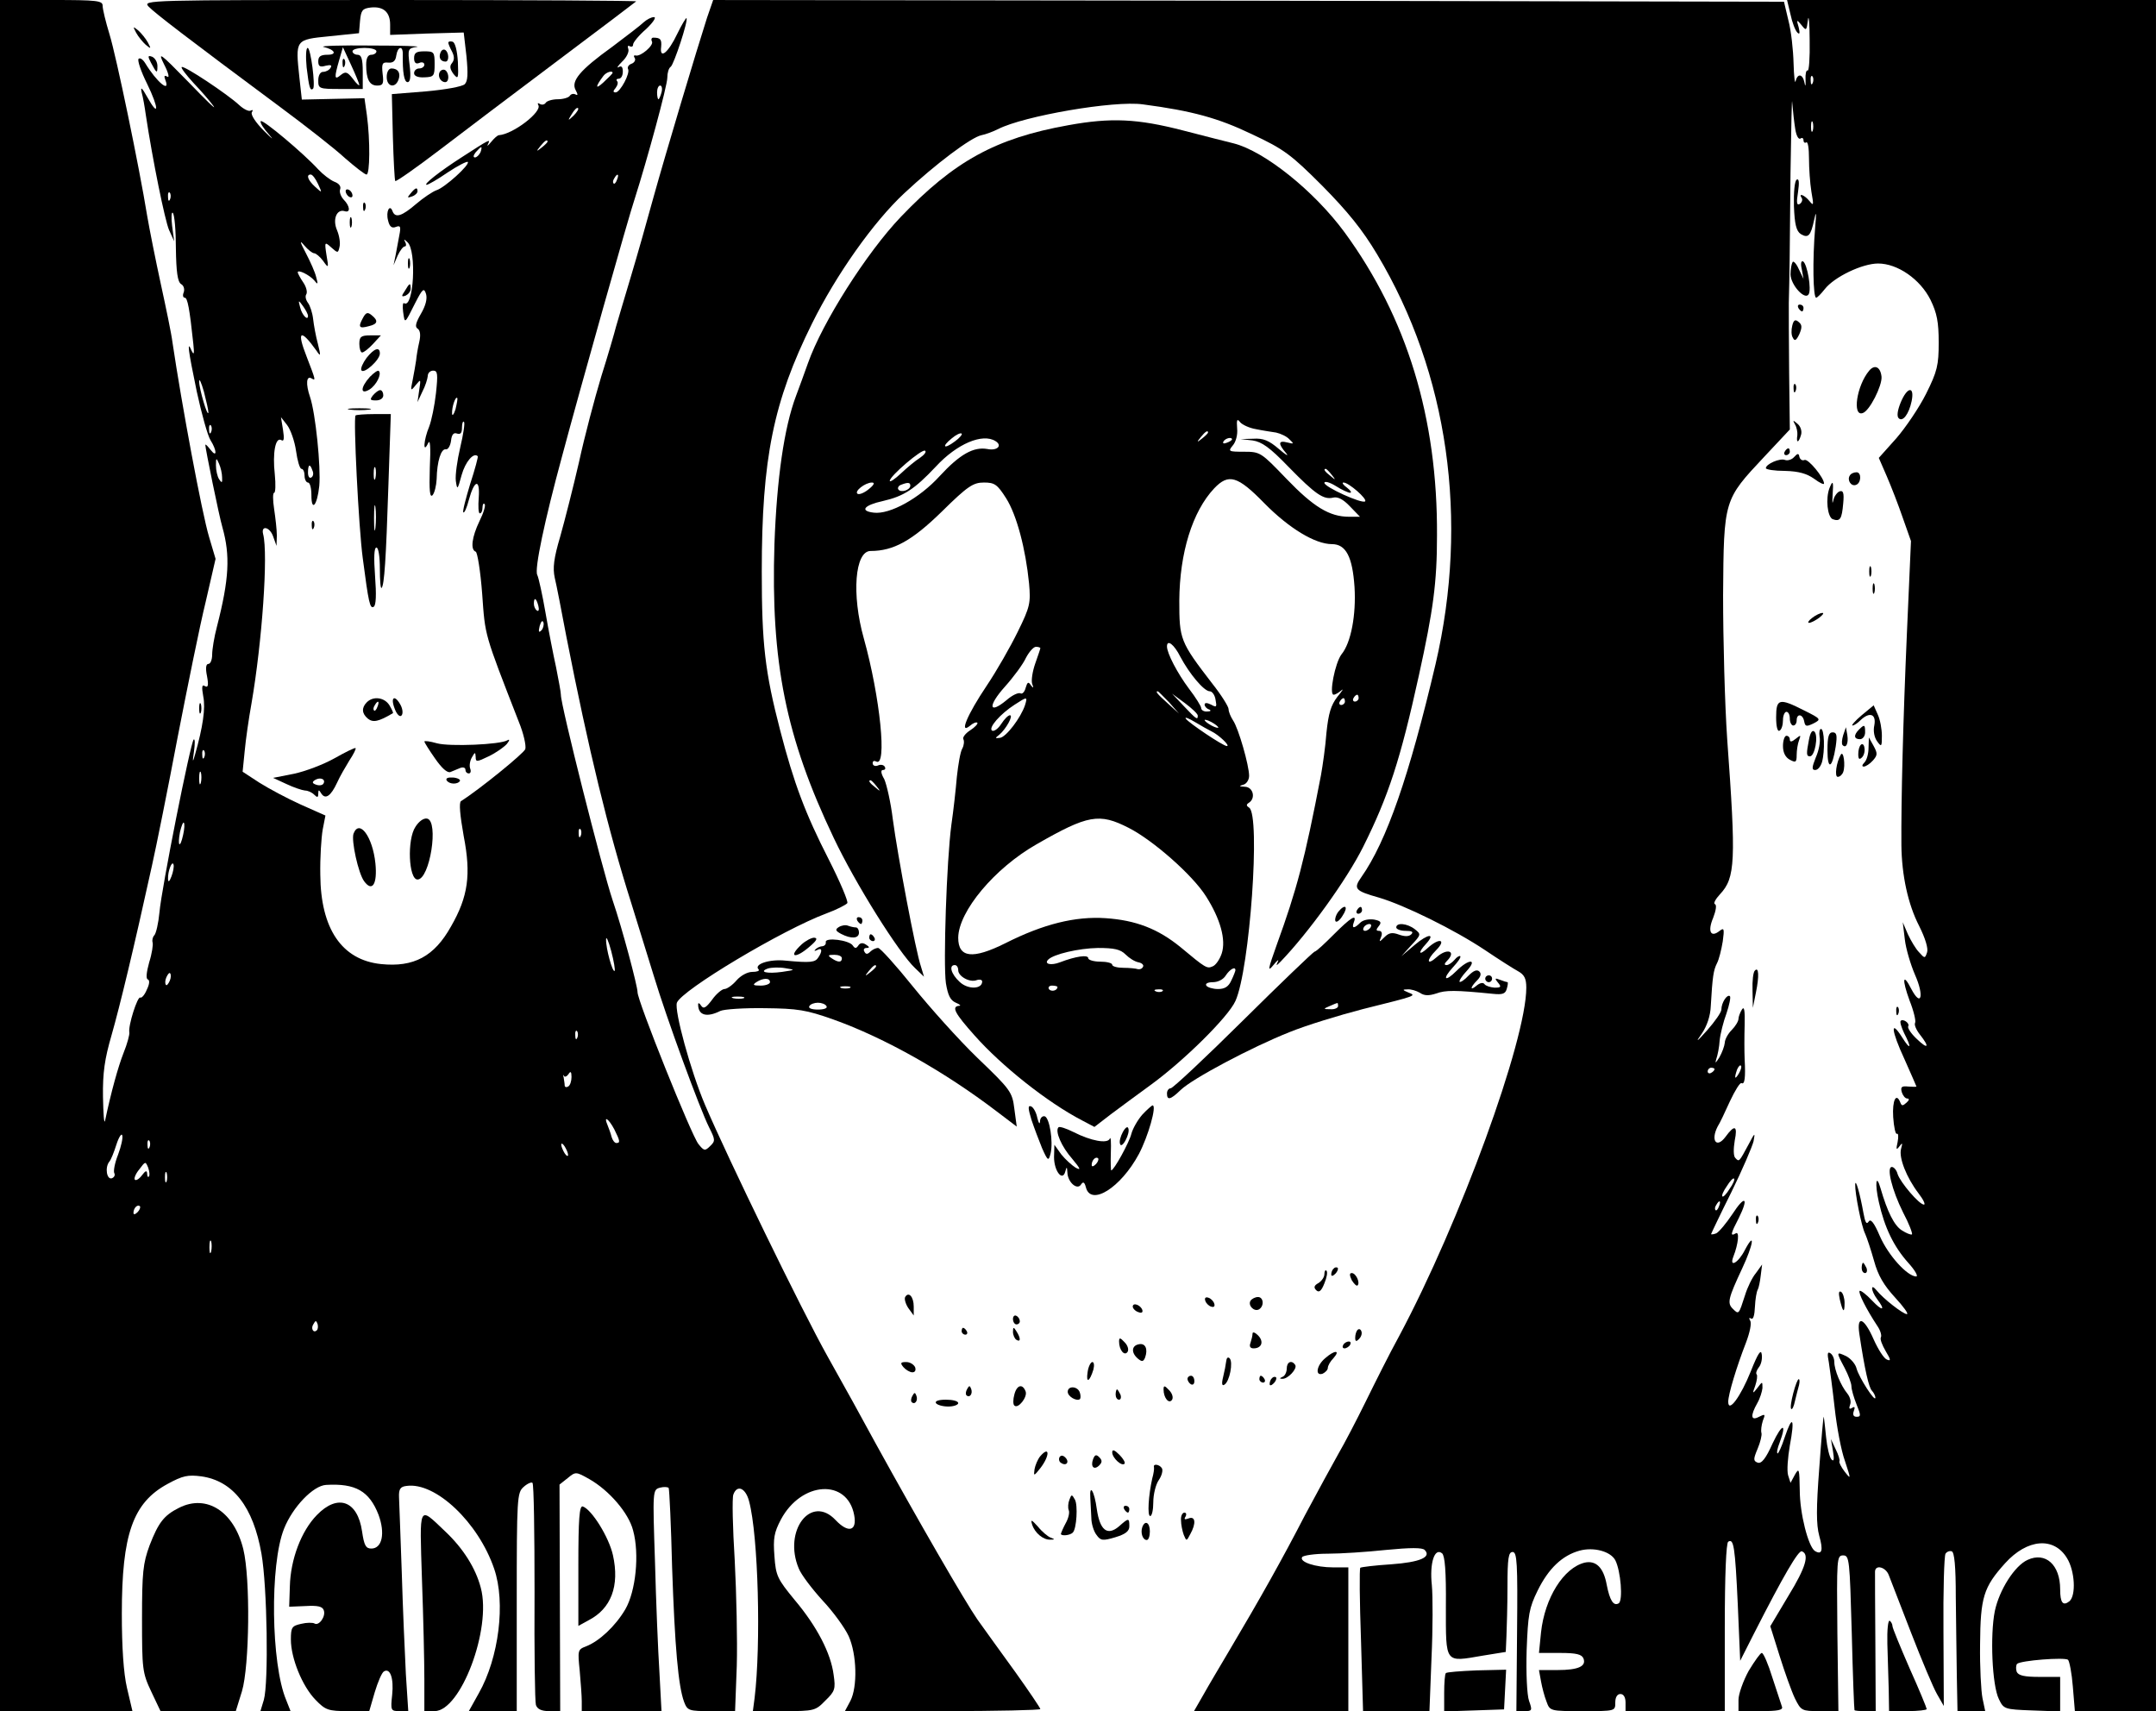 <?xml version="1.0" standalone="no"?>
<!DOCTYPE svg PUBLIC "-//W3C//DTD SVG 20010904//EN"
 "http://www.w3.org/TR/2001/REC-SVG-20010904/DTD/svg10.dtd">
<svg version="1.0" xmlns="http://www.w3.org/2000/svg"
 width="630pt" height="500pt" viewBox="0 0 630 500"
 preserveAspectRatio="xMidYMid meet">
<g transform="translate(0,500) scale(0.1,-0.1)"
fill="#000000" stroke="none">
<path d="M0 2500 l0 -2500 193 0 194 0 -16 68 c-10 43 -15 119 -15 217 0 231
32 324 134 379 44 24 59 27 98 22 93 -13 152 -89 176 -226 17 -97 21 -378 7
-427 l-10 -33 44 0 44 0 -13 33 c-44 105 -48 395 -6 500 25 63 85 126 123 128
86 5 126 -18 153 -87 20 -54 11 -99 -21 -99 -16 0 -21 9 -27 50 -13 90 -71
111 -132 48 -46 -47 -77 -130 -79 -208 l-2 -60 48 2 c35 2 49 -1 53 -12 7 -18
-14 -47 -27 -39 -5 3 -23 3 -39 -1 -27 -6 -30 -10 -30 -46 0 -54 33 -136 72
-176 29 -30 37 -33 95 -33 l62 0 16 55 c9 30 21 58 27 61 18 11 29 -20 24 -68
-5 -46 -4 -48 21 -48 l26 0 -7 108 c-3 60 -9 194 -12 298 -4 104 -7 203 -8
219 -1 24 4 31 22 33 85 12 210 -107 256 -242 34 -99 14 -260 -45 -364 l-29
-52 70 0 70 0 0 318 c0 307 1 320 20 337 11 10 23 15 26 12 4 -4 6 -147 6
-319 -1 -172 1 -321 4 -330 4 -12 16 -18 38 -18 l33 0 -1 331 -1 331 24 19
c23 19 24 19 63 -3 58 -33 115 -99 128 -150 19 -69 8 -178 -23 -231 -29 -49
-76 -93 -115 -108 -24 -9 -24 -12 -18 -71 3 -33 6 -74 6 -89 l0 -29 116 0 117
0 -6 113 c-4 61 -10 207 -13 323 -7 210 -7 211 15 217 11 3 23 2 25 -1 2 -4 7
-108 10 -232 8 -233 18 -347 35 -393 10 -26 14 -27 80 -27 l69 0 5 133 c2 72
-1 211 -6 307 -6 97 -8 183 -4 193 11 30 36 19 46 -20 27 -101 35 -419 16
-575 l-5 -38 91 0 c88 0 92 1 121 31 28 27 30 34 24 75 -8 63 -49 142 -114
219 -50 61 -55 70 -59 128 -4 52 -1 69 19 107 60 112 194 120 214 13 9 -47
-17 -54 -54 -15 -72 77 -154 -31 -108 -141 7 -18 39 -60 70 -94 31 -33 65 -80
76 -104 24 -54 26 -148 5 -189 l-16 -30 286 0 c157 0 285 3 285 6 0 3 -33 52
-73 108 -41 56 -90 125 -111 154 -36 52 -172 287 -296 512 -34 63 -98 179
-142 257 -75 134 -291 578 -358 735 -42 99 -90 275 -82 298 14 37 308 213 437
261 30 11 57 25 61 30 3 5 -21 62 -54 127 -69 135 -102 223 -142 377 -45 173
-54 254 -54 465 0 331 34 497 147 725 71 143 179 296 269 380 92 86 196 164
226 170 11 2 33 10 49 18 74 38 339 84 423 72 144 -19 220 -40 318 -87 94 -44
114 -59 206 -151 74 -75 117 -128 160 -200 208 -347 269 -776 171 -1197 -77
-327 -143 -518 -217 -623 -24 -34 -19 -40 52 -60 74 -22 219 -93 309 -153 40
-27 84 -55 97 -62 18 -10 24 -21 24 -48 0 -154 -194 -686 -372 -1019 -27 -49
-70 -135 -97 -190 -27 -55 -63 -124 -80 -153 -17 -30 -61 -111 -98 -180 -65
-126 -130 -242 -222 -397 -26 -44 -60 -101 -75 -128 l-27 -47 226 0 225 0 0
210 0 210 -44 0 c-52 0 -100 16 -91 30 3 5 37 10 75 10 37 0 114 5 170 11 72
7 106 7 113 0 21 -21 -14 -36 -98 -42 -47 -3 -87 -8 -90 -10 -3 -3 -2 -99 2
-212 l6 -207 97 0 97 0 6 155 c4 85 4 181 1 213 -7 65 8 111 30 93 8 -7 12
-52 11 -155 0 -169 -4 -163 107 -144 l68 11 2 46 c1 25 3 91 3 146 0 82 3 100
15 100 13 0 15 -32 13 -232 l-2 -233 24 0 c22 0 23 2 13 30 -6 17 -9 81 -7
148 4 104 7 123 32 174 32 65 72 103 123 117 41 11 90 -2 104 -28 16 -31 23
-118 10 -126 -15 -9 -26 8 -35 54 -9 50 -31 72 -64 65 -62 -15 -117 -103 -128
-204 l-6 -60 62 0 c47 0 63 -4 68 -16 9 -23 -15 -34 -76 -34 l-54 0 6 -33 c3
-17 10 -44 16 -59 10 -28 11 -28 106 -28 95 0 95 0 95 25 0 16 6 25 15 25 9 0
15 -9 15 -25 l0 -25 145 0 145 0 0 244 c0 154 4 247 10 251 16 10 20 -12 28
-184 l7 -164 40 79 c87 171 130 244 140 241 23 -8 12 -47 -39 -130 l-53 -89
27 -86 c15 -48 35 -104 45 -125 18 -36 20 -37 73 -37 l54 0 -3 228 c-2 218 -2
227 17 227 18 0 19 -12 25 -225 3 -124 7 -226 8 -227 0 -2 15 -3 32 -3 l30 0
-1 198 c-1 108 -1 203 -1 210 1 21 31 13 40 -10 5 -13 34 -88 65 -168 31 -80
65 -161 76 -180 l20 -35 -1 217 c-1 119 2 221 6 228 4 6 12 9 18 7 8 -2 12
-44 12 -133 1 -71 2 -175 3 -231 l2 -103 40 0 41 0 -8 38 c-4 20 -8 91 -7 157
1 138 10 167 73 237 65 72 143 78 181 15 23 -37 27 -109 7 -126 -19 -15 -27
-4 -27 35 0 72 -43 110 -95 86 -38 -17 -83 -88 -96 -150 -14 -70 -8 -217 12
-257 14 -29 16 -30 97 -33 l82 -3 0 51 0 50 -60 0 c-45 0 -62 4 -67 15 -3 9
-2 19 1 23 10 10 139 20 149 12 4 -4 11 -39 14 -78 l6 -72 118 0 119 0 0 2500
0 2500 -539 0 -539 0 10 -42 c5 -24 14 -47 20 -53 7 -7 8 -2 4 15 -7 23 -6 24
8 7 14 -18 15 -17 19 15 2 18 5 -9 5 -60 1 -51 -2 -91 -6 -88 -4 2 -7 -10 -6
-27 1 -18 -1 -22 -3 -9 -5 26 -20 29 -26 5 -2 -10 -5 14 -6 52 -1 39 -7 95
-15 125 l-13 55 -1564 3 -1565 2 -18 -52 c-29 -90 -121 -397 -156 -523 -18
-66 -48 -172 -67 -235 -19 -63 -38 -128 -43 -145 -4 -16 -23 -82 -43 -145 -19
-63 -49 -176 -65 -250 -17 -74 -42 -172 -55 -218 -19 -64 -22 -92 -16 -120 5
-20 20 -98 34 -172 65 -331 122 -566 190 -780 18 -58 47 -152 65 -210 38 -126
135 -390 162 -444 18 -36 19 -40 3 -55 -15 -15 -18 -14 -34 6 -20 24 -179 420
-178 444 0 17 -44 184 -73 269 -31 93 -152 572 -151 600 0 8 -7 44 -14 80 -8
36 -22 108 -31 160 -9 52 -20 102 -24 110 -9 16 22 161 72 345 52 195 197 709
213 755 36 113 95 329 95 353 0 14 4 28 10 32 9 6 52 136 46 142 -1 2 -14 -19
-27 -46 -26 -55 -52 -76 -47 -38 2 22 -2 27 -23 27 -5 0 -7 -5 -4 -11 7 -11
-34 -46 -48 -41 -5 1 -6 -2 -2 -8 3 -5 -1 -13 -9 -16 -9 -3 -13 -10 -11 -15 8
-12 -23 -69 -36 -69 -8 0 -8 4 0 13 6 8 8 17 4 20 -3 4 -1 7 5 7 7 0 12 9 12
21 0 13 -4 18 -12 13 -7 -4 -3 3 10 16 13 12 21 29 18 37 -3 8 -1 11 4 8 6 -3
10 -1 10 5 0 6 17 27 38 45 20 19 31 35 23 35 -8 0 -21 -7 -30 -15 -9 -9 -50
-40 -91 -71 -96 -69 -122 -101 -108 -127 7 -13 7 -17 0 -13 -6 3 -13 2 -17 -4
-3 -5 -19 -10 -35 -10 -16 0 -32 -5 -35 -10 -4 -6 -11 -7 -17 -4 -6 4 -8 3 -5
-3 12 -19 -73 -85 -115 -88 -4 0 -14 -9 -23 -20 -9 -11 -13 -14 -9 -6 8 16 6
15 -76 -38 -64 -41 -115 -81 -103 -81 4 0 32 16 61 36 30 20 56 33 59 31 7 -8
-68 -76 -92 -83 -11 -4 -38 -22 -59 -40 -42 -36 -61 -42 -69 -21 -8 22 -20 -1
-13 -27 4 -18 11 -24 23 -19 13 5 15 1 10 -24 -3 -17 -8 -44 -11 -59 l-6 -29
12 28 c7 15 16 27 21 27 4 0 5 6 1 13 -5 9 -3 9 7 -1 27 -25 18 -195 -10 -178
-4 3 -5 -9 -3 -25 5 -36 4 -37 35 25 22 43 26 46 32 27 4 -14 -1 -34 -15 -58
-15 -26 -18 -38 -10 -43 8 -5 10 -19 5 -40 -4 -17 -8 -41 -9 -53 -2 -12 -6
-38 -10 -57 -7 -33 -6 -34 9 -15 15 18 15 18 10 -15 l-5 -35 14 30 c9 17 15
37 16 46 0 9 7 16 16 16 13 0 14 -10 8 -66 -4 -36 -13 -80 -20 -98 -16 -38
-19 -82 -3 -48 6 13 8 -10 5 -72 -2 -67 0 -88 8 -80 6 7 11 28 12 47 1 52 13
90 27 87 6 -1 13 10 15 25 2 19 8 25 18 21 10 -3 14 2 14 18 0 12 3 20 6 16 3
-3 -2 -36 -11 -74 -9 -38 -15 -82 -13 -98 4 -28 5 -27 17 17 11 39 35 67 47
55 2 -1 -8 -38 -22 -81 -13 -43 -23 -81 -20 -83 3 -3 10 13 16 36 16 59 33 64
29 7 -2 -25 -1 -46 3 -46 5 0 8 8 8 17 0 9 3 14 6 10 4 -3 -3 -26 -15 -50 -22
-46 -27 -83 -11 -89 5 -1 14 -57 19 -123 9 -125 5 -112 107 -374 14 -34 22
-70 19 -80 -4 -12 -134 -118 -188 -152 -6 -5 -3 -40 8 -102 22 -113 13 -177
-37 -264 -49 -88 -109 -120 -205 -110 -114 12 -176 103 -177 261 -1 50 3 109
7 132 l8 41 -72 32 c-40 18 -94 47 -121 64 l-49 32 6 60 c3 33 12 96 20 140
31 180 49 436 34 494 -7 27 19 22 29 -6 l10 -28 1 30 c0 17 -4 51 -8 78 -4 26
-4 47 0 47 4 0 5 24 2 54 -7 63 2 110 19 100 8 -5 9 4 5 30 l-6 37 18 -23 c10
-13 22 -47 26 -75 4 -29 11 -53 16 -53 5 0 9 -9 9 -20 0 -11 5 -20 10 -20 6 0
10 -17 10 -37 0 -50 17 -30 23 27 5 56 -11 213 -27 260 -13 38 -11 64 5 54 12
-7 12 -6 -15 64 -30 76 -18 83 29 17 12 -18 13 -16 4 20 -6 22 -12 55 -14 73
-2 18 -9 39 -15 47 -6 8 -9 19 -5 25 4 6 0 22 -9 35 -9 13 -16 27 -16 29 0 10
35 -8 48 -23 11 -14 12 -12 6 9 -3 14 -17 45 -30 70 -18 34 -19 40 -5 23 11
-13 24 -23 29 -23 5 0 17 -10 26 -22 16 -23 17 -22 10 17 -6 39 -5 39 14 22
19 -17 20 -17 24 1 3 11 0 32 -7 49 -14 32 -1 63 22 56 18 -6 16 15 -3 34 -8
9 -13 22 -10 30 3 8 -3 17 -17 22 -12 5 -33 21 -47 36 -43 47 -162 147 -168
141 -3 -4 8 -21 24 -39 16 -18 10 -14 -14 10 -25 25 -40 48 -36 55 4 6 3 8 -3
5 -5 -4 -21 4 -34 16 -33 31 -162 117 -168 111 -3 -2 13 -23 35 -47 22 -23 48
-53 58 -67 10 -14 -23 18 -73 70 -85 87 -91 91 -71 51 12 -23 16 -40 9 -35 -9
5 -10 2 -6 -9 16 -41 -25 -7 -59 49 -7 11 -15 16 -19 12 -4 -4 7 -37 25 -73
35 -72 35 -101 0 -38 -15 27 -20 31 -16 13 4 -14 9 -43 12 -65 20 -133 56
-309 68 -337 l15 -33 -6 45 c-3 25 -2 42 2 38 5 -5 9 -51 9 -103 1 -70 5 -98
15 -105 8 -4 11 -15 8 -24 -4 -9 -2 -16 3 -16 8 0 14 -31 25 -135 3 -29 2 -34
-5 -20 -14 33 -11 6 15 -119 14 -65 32 -129 40 -142 19 -30 20 -54 0 -28 -8
10 -14 17 -15 14 0 -10 40 -207 50 -241 23 -82 20 -150 -16 -290 -8 -30 -14
-67 -14 -82 0 -15 -5 -27 -11 -27 -7 0 -9 -12 -4 -36 5 -27 3 -34 -6 -29 -9 6
-10 -2 -5 -30 7 -34 -1 -89 -24 -170 -7 -25 -8 -23 -3 10 3 22 3 37 -1 34 -9
-8 -94 -435 -100 -505 -3 -32 -10 -62 -15 -67 -5 -5 -7 -15 -5 -21 2 -6 -2
-33 -10 -58 -8 -29 -10 -48 -4 -50 6 -2 5 -14 -3 -30 -6 -15 -15 -25 -19 -23
-8 5 -36 -83 -32 -102 1 -6 -6 -33 -17 -60 -16 -41 -36 -113 -54 -198 -3 -11
-5 21 -6 70 -1 71 5 111 25 180 24 84 64 249 118 495 13 58 47 227 75 375 29
149 65 327 82 396 l29 126 -19 64 c-21 70 -80 387 -107 569 -3 25 -19 101 -34
170 -15 69 -33 159 -40 200 -23 142 -90 465 -110 530 -11 36 -20 73 -20 83 0
15 -14 17 -150 17 l-150 0 0 -2500z m1790 2287 c0 -2 -12 -14 -27 -28 -24 -22
-24 -13 0 19 8 11 27 17 27 9z m3507 -29 c-3 -8 -6 -5 -6 6 -1 11 2 17 5 13 3
-3 4 -12 1 -19z m-3364 -28 c-3 -11 -7 -20 -9 -20 -2 0 -4 9 -4 20 0 11 4 20
9 20 5 0 7 -9 4 -20z m3313 -108 c3 -18 9 -30 15 -27 5 4 9 1 9 -5 0 -6 4 -9
8 -6 5 3 8 -18 8 -47 0 -29 3 -72 7 -97 7 -40 7 -43 -6 -27 -15 18 -33 24 -22
8 3 -5 0 -13 -6 -17 -9 -5 -10 4 -5 35 4 28 3 40 -4 36 -6 -4 -9 -36 -8 -77 2
-54 7 -73 20 -82 22 -13 29 -5 39 41 6 29 7 23 3 -22 -8 -96 -6 -205 3 -205 3
0 14 11 25 25 28 36 110 75 156 75 57 0 123 -46 153 -106 19 -39 24 -65 24
-125 0 -66 -4 -84 -37 -150 -20 -40 -60 -99 -87 -130 l-51 -57 23 -53 c13 -30
34 -84 47 -122 l24 -68 -12 -272 c-11 -252 -17 -485 -16 -617 1 -87 19 -172
52 -236 18 -36 27 -66 23 -77 -6 -18 -7 -18 -23 0 -10 10 -24 34 -33 53 l-15
35 6 -50 c3 -27 17 -74 30 -104 27 -61 18 -96 -11 -41 -25 49 -28 29 -5 -34
12 -30 19 -60 16 -65 -3 -5 3 -20 14 -34 30 -38 24 -45 -10 -12 -16 15 -27 32
-24 36 5 9 -15 23 -22 16 -3 -3 2 -19 10 -36 23 -44 19 -52 -6 -12 -35 55 -32
20 7 -64 19 -43 35 -79 35 -80 0 -1 -11 -1 -24 0 -19 2 -23 -1 -19 -16 3 -10
10 -19 16 -19 7 0 6 -5 -2 -12 -11 -10 -14 -10 -18 0 -12 31 -24 7 -21 -42 2
-30 7 -52 11 -49 4 2 5 -8 2 -24 -5 -22 -4 -25 5 -13 9 12 10 11 5 -7 -7 -26
16 -84 51 -130 14 -18 21 -33 16 -33 -14 0 -69 65 -77 89 -3 12 -11 21 -17 21
-16 0 0 -67 33 -133 17 -32 28 -61 26 -64 -3 -2 -16 3 -30 12 -22 14 -42 54
-62 123 -13 45 -17 13 -5 -40 17 -76 44 -131 86 -178 20 -22 30 -40 23 -40
-26 1 -81 61 -106 118 -17 40 -27 52 -33 42 -6 -9 -10 -2 -15 26 -10 56 -23
102 -24 83 -1 -25 18 -122 29 -144 5 -11 17 -47 26 -79 12 -44 29 -72 62 -108
24 -26 40 -48 34 -48 -11 0 -69 45 -89 70 -18 22 -16 -2 2 -26 26 -34 16 -37
-15 -4 -17 18 -33 30 -36 28 -5 -5 19 -53 52 -103 9 -13 13 -28 10 -33 -3 -5
4 -23 14 -40 15 -25 16 -30 4 -25 -9 3 -26 30 -39 59 -28 64 -50 72 -42 17 16
-107 28 -158 37 -167 5 -5 10 -15 10 -20 0 -16 -48 59 -55 85 -3 13 -17 29
-30 36 -30 14 -30 13 -5 -34 11 -21 20 -45 20 -54 0 -9 7 -33 15 -53 13 -32
13 -36 0 -36 -9 0 -12 6 -8 17 4 11 3 14 -5 9 -8 -5 -10 -2 -6 9 4 9 0 23 -8
33 -19 23 -38 69 -38 92 0 10 -5 22 -12 26 -8 5 -9 -2 -4 -27 3 -19 11 -79 17
-133 6 -55 19 -125 30 -155 18 -55 18 -55 -1 -31 -10 13 -17 27 -15 30 2 3 -3
19 -11 35 l-14 30 6 -35 c4 -24 3 -32 -4 -25 -6 6 -13 35 -16 65 -3 30 -6 57
-7 60 -1 3 -7 -65 -13 -150 -9 -117 -9 -165 0 -198 12 -42 8 -57 -13 -44 -19
13 -44 109 -44 178 -1 62 -2 66 -14 45 l-13 -24 -7 22 c-4 13 -1 52 5 87 15
80 8 92 -15 24 -9 -28 -19 -49 -21 -47 -3 2 0 16 6 31 22 59 8 58 -20 -1 -20
-45 -33 -61 -44 -57 -13 5 -13 10 0 41 8 19 13 40 11 46 -2 7 0 22 4 35 8 20
7 21 -11 12 -24 -13 -26 3 -5 40 8 14 14 34 15 44 0 20 0 20 -15 0 -14 -18
-15 -17 -6 7 5 15 7 30 4 33 -3 3 0 12 6 20 7 8 11 25 9 38 -2 17 -11 4 -32
-49 -30 -75 -66 -123 -66 -89 0 21 24 101 52 173 11 29 17 57 12 64 -4 7 -3
10 3 6 6 -4 10 10 11 34 1 23 5 45 8 50 3 5 7 24 9 42 l4 32 -18 -25 c-11 -13
-25 -42 -32 -65 -18 -56 -18 -57 -35 -40 -18 17 -14 31 27 119 32 68 39 112 8
54 -19 -38 -47 -54 -34 -20 15 38 18 75 7 68 -17 -10 -15 -1 9 45 30 61 18 68
-19 11 -18 -27 -39 -52 -47 -56 -8 -3 -15 -4 -15 -2 0 1 26 56 59 122 32 65
61 133 65 149 5 27 4 26 -15 -10 -27 -50 -27 -51 -38 -39 -6 5 -6 27 -2 51 9
44 0 48 -27 11 -26 -35 -44 -11 -23 30 6 9 22 43 36 74 15 32 30 56 34 53 9
-5 12 15 9 70 -1 22 -1 67 0 100 1 42 -1 56 -8 45 -5 -8 -10 -21 -10 -27 0 -7
-9 -22 -20 -33 -11 -11 -20 -28 -20 -37 -1 -10 -8 -29 -16 -43 -11 -17 -13
-19 -9 -5 4 11 9 36 10 55 2 19 11 55 20 79 8 24 13 47 10 50 -8 7 -25 -19
-25 -39 0 -8 -19 -35 -41 -60 -32 -36 -36 -38 -16 -10 15 22 25 52 26 80 5 87
8 105 18 125 6 11 13 40 17 64 5 37 4 41 -9 31 -26 -21 -36 -2 -19 38 8 21 11
38 5 40 -5 2 2 15 15 29 45 48 47 96 21 453 -7 102 -12 291 -12 421 2 280 2
278 120 404 l75 80 -2 165 c-1 91 -1 183 -1 205 2 78 3 133 5 380 2 138 4 230
5 205 2 -25 6 -60 9 -78z m-3570 40 c-17 -16 -18 -16 -5 5 7 12 15 20 18 17 3
-2 -3 -12 -13 -22z m3621 -44 c-3 -7 -5 -2 -5 12 0 14 2 19 5 13 2 -7 2 -19 0
-25z m-3697 -32 c0 -2 -8 -10 -17 -17 -16 -13 -17 -12 -4 4 13 16 21 21 21 13z
m-196 -31 c-4 -8 -11 -15 -16 -15 -6 0 -5 6 2 15 7 8 14 15 16 15 2 0 1 -7 -2
-15z m-475 -92 c13 -28 13 -28 -8 -9 -22 20 -27 36 -13 36 5 0 14 -12 21 -27z
m874 12 c-3 -9 -8 -14 -10 -11 -3 3 -2 9 2 15 9 16 15 13 8 -4z m-1306 -57
c-3 -8 -6 -5 -6 6 -1 11 2 17 5 13 3 -3 4 -12 1 -19z m403 -341 c0 -16 -18 3
-23 25 -6 22 -5 22 8 4 8 -11 15 -24 15 -29z m-291 -282 c-2 -17 -27 69 -27
90 0 11 6 -2 14 -30 7 -27 13 -54 13 -60z m722 9 c-5 -16 -10 -21 -10 -12 -1
18 10 51 15 45 2 -1 -1 -16 -5 -33z m-714 -66 c-3 -8 -6 -5 -6 6 -1 11 2 17 5
13 3 -3 4 -12 1 -19z m32 -133 c1 -17 -1 -17 -9 -5 -5 8 -9 26 -9 40 0 23 1
23 9 5 5 -11 9 -29 9 -40z m264 20 c4 -8 2 -17 -3 -20 -6 -4 -10 3 -10 14 0
25 6 27 13 6z m660 -395 c3 -11 1 -18 -4 -14 -5 3 -9 12 -9 20 0 20 7 17 13
-6z m9 -72 c-8 -8 -9 -4 -5 13 4 13 8 18 11 10 2 -7 -1 -18 -6 -23z m-985
-370 c-3 -8 -6 -5 -6 6 -1 11 2 17 5 13 3 -3 4 -12 1 -19z m-10 -75 c-3 -10
-5 -4 -5 12 0 17 2 24 5 18 2 -7 2 -21 0 -30z m-52 -153 c-9 -41 -17 -33 -9 9
4 17 9 30 11 27 3 -2 2 -19 -2 -36z m1162 -2 c-3 -8 -6 -5 -6 6 -1 11 2 17 5
13 3 -3 4 -12 1 -19z m-1196 -119 c-6 -16 -10 -18 -10 -7 -1 22 12 55 16 42 2
-6 -1 -22 -6 -35z m1295 -276 c-6 -6 -26 67 -25 92 0 11 7 -4 15 -34 8 -30 12
-56 10 -58z m-1300 -29 c-4 -9 -9 -15 -11 -12 -3 3 -3 13 1 22 4 9 9 15 11 12
3 -3 3 -13 -1 -22z m1191 -166 c-3 -8 -6 -5 -6 6 -1 11 2 17 5 13 3 -3 4 -12
1 -19z m3394 -105 c-12 -20 -14 -14 -5 12 4 9 9 14 11 11 3 -2 0 -13 -6 -23z
m-71 13 c0 -3 -4 -8 -10 -11 -5 -3 -10 -1 -10 4 0 6 5 11 10 11 6 0 10 -2 10
-4z m-3349 -15 c6 10 9 8 9 -8 0 -12 -4 -25 -10 -28 -5 -3 -10 -2 -10 4 0 5
-2 15 -3 23 -2 7 -2 9 1 4 2 -4 8 -2 13 5z m134 -161 c17 -34 18 -40 6 -40 -5
0 -11 8 -14 18 -2 9 -8 25 -12 35 -12 28 3 19 20 -13z m-1450 -74 c-10 -25
-14 -49 -11 -54 3 -6 0 -12 -7 -15 -15 -5 -21 31 -8 48 5 5 14 28 21 50 7 22
15 34 17 28 3 -7 -3 -33 -12 -57z m92 22 c-3 -8 -6 -5 -6 6 -1 11 2 17 5 13 3
-3 4 -12 1 -19z m1223 -23 c0 -5 -5 -3 -10 5 -5 8 -10 20 -10 25 0 6 5 3 10
-5 5 -8 10 -19 10 -25z m-1225 -63 c-3 -3 -5 1 -5 9 -1 10 -5 8 -15 -5 -8 -11
-18 -17 -21 -13 -3 3 2 17 13 30 18 24 18 24 26 5 4 -12 5 -23 2 -26z m52 -14
c-3 -7 -5 -2 -5 12 0 14 2 19 5 13 2 -7 2 -19 0 -25z m4567 -22 c-9 -15 -19
-25 -21 -22 -3 2 3 16 13 30 9 15 19 25 21 22 3 -2 -3 -16 -13 -30z m-31 -51
c-3 -9 -8 -14 -10 -11 -3 3 -2 9 2 15 9 16 15 13 8 -4z m-4621 -17 c-7 -7 -12
-8 -12 -2 0 14 12 26 19 19 2 -3 -1 -11 -7 -17z m215 -115 c-3 -10 -5 -4 -5
12 0 17 2 24 5 18 2 -7 2 -21 0 -30z m309 -230 c-10 -10 -19 5 -10 18 6 11 8
11 12 0 2 -7 1 -15 -2 -18z"/>
<path d="M5238 4234 c-3 -5 -6 -21 -6 -36 1 -31 42 -76 53 -58 9 14 -4 88 -16
96 -6 3 -8 -6 -4 -23 l5 -28 -14 29 c-7 16 -16 25 -18 20z"/>
<path d="M5255 4100 c3 -5 8 -10 11 -10 2 0 4 5 4 10 0 6 -5 10 -11 10 -5 0
-7 -4 -4 -10z"/>
<path d="M5237 4048 c-3 -12 -3 -28 2 -35 5 -11 10 -8 19 11 8 19 8 27 -2 35
-10 9 -15 6 -19 -11z"/>
<path d="M5462 3917 c-37 -44 -50 -135 -19 -124 20 6 57 80 55 106 -3 29 -20
37 -36 18z"/>
<path d="M5241 3864 c0 -11 3 -14 6 -6 3 7 2 16 -1 19 -3 4 -6 -2 -5 -13z"/>
<path d="M5554 3824 c-9 -22 -12 -40 -6 -46 12 -12 30 12 38 50 9 45 -13 42
-32 -4z"/>
<path d="M5245 3760 c5 -8 8 -23 7 -32 -4 -24 4 -23 11 2 3 11 -2 25 -11 32
-13 11 -14 11 -7 -2z"/>
<path d="M5215 3680 c-3 -5 -1 -10 4 -10 6 0 11 5 11 10 0 6 -2 10 -4 10 -3 0
-8 -4 -11 -10z"/>
<path d="M5242 3664 c-6 -7 -19 -11 -26 -8 -15 6 -56 -12 -56 -24 0 -4 25 -8
56 -8 40 -1 64 -8 85 -23 16 -12 29 -18 29 -14 0 17 -46 73 -57 69 -6 -3 -13
1 -15 9 -2 11 -5 11 -16 -1z"/>
<path d="M5405 3610 c-8 -13 4 -32 18 -27 16 5 17 37 2 37 -8 0 -17 -4 -20
-10z"/>
<path d="M5346 3574 c-12 -31 -6 -84 9 -91 22 -8 27 0 31 46 3 31 0 39 -11 35
-7 -3 -16 -15 -18 -27 -3 -12 -3 -5 -2 16 3 40 1 46 -9 21z"/>
<path d="M5462 3330 c0 -14 2 -19 5 -12 2 6 2 18 0 25 -3 6 -5 1 -5 -13z"/>
<path d="M5472 3280 c0 -14 2 -19 5 -12 2 6 2 18 0 25 -3 6 -5 1 -5 -13z"/>
<path d="M5296 3195 c-11 -8 -15 -15 -10 -15 6 0 19 7 30 15 10 8 15 14 9 14
-5 0 -19 -6 -29 -14z"/>
<path d="M5190 2904 c0 -27 4 -43 10 -39 6 3 10 17 10 31 0 13 5 24 10 24 6 0
10 -9 10 -20 0 -11 5 -20 10 -20 6 0 10 7 10 15 0 21 18 19 22 -3 3 -15 6 -16
27 -6 23 12 23 13 -27 38 -73 37 -82 35 -82 -20z"/>
<path d="M5440 2910 c-19 -16 -31 -30 -27 -30 5 0 15 7 23 15 27 26 47 19 41
-14 -4 -17 0 -36 8 -47 13 -18 14 -16 14 16 0 19 -5 47 -12 62 l-12 27 -35
-29z"/>
<path d="M5432 2868 c-16 -16 -15 -28 3 -28 8 0 15 9 15 20 0 23 -2 24 -18 8z"/>
<path d="M5286 2839 c-8 -42 -8 -49 3 -49 14 0 25 60 13 72 -6 6 -12 -2 -16
-23z"/>
<path d="M5317 2847 c3 -13 -2 -40 -11 -60 -12 -30 -12 -37 -2 -37 8 0 16 10
20 23 9 33 7 97 -3 97 -4 0 -6 -10 -4 -23z"/>
<path d="M5386 2852 c-4 -13 -5 -26 -2 -29 10 -11 18 4 14 29 l-4 23 -8 -23z"/>
<path d="M5340 2808 c0 -60 14 -54 24 10 5 34 3 42 -9 42 -11 0 -15 -12 -15
-52z"/>
<path d="M5210 2820 c0 -19 7 -33 20 -40 17 -9 20 -8 20 14 0 13 3 33 7 43 6
16 5 16 -10 4 -11 -9 -17 -10 -17 -2 0 6 -4 11 -10 11 -5 0 -10 -13 -10 -30z"/>
<path d="M5460 2815 c0 -17 -5 -36 -12 -43 -7 -7 -8 -12 -2 -12 6 0 18 8 27
18 13 15 14 20 2 42 l-14 25 -1 -30z"/>
<path d="M5438 2824 c-5 -4 -8 -16 -8 -28 0 -14 3 -17 11 -9 6 6 9 19 7 28 -1
9 -6 13 -10 9z"/>
<path d="M5379 2795 c-13 -22 -19 -65 -9 -65 6 0 13 6 16 14 7 19 1 64 -7 51z"/>
<path d="M5128 2164 c-5 -4 -8 -30 -7 -58 l1 -51 9 45 c10 49 8 76 -3 64z"/>
<path d="M5541 2044 c0 -11 3 -14 6 -6 3 7 2 16 -1 19 -3 4 -6 -2 -5 -13z"/>
<path d="M5131 1434 c0 -11 3 -14 6 -6 3 7 2 16 -1 19 -3 4 -6 -2 -5 -13z"/>
<path d="M5440 1295 c0 -8 4 -15 10 -15 5 0 7 7 4 15 -4 8 -8 15 -10 15 -2 0
-4 -7 -4 -15z"/>
<path d="M5376 1203 c9 -38 14 -42 14 -10 0 14 -5 29 -10 32 -7 4 -8 -3 -4
-22z"/>
<path d="M5240 929 c-6 -23 -9 -43 -6 -46 3 -3 8 8 11 23 4 16 9 37 12 47 2 9
2 17 -1 17 -3 0 -10 -18 -16 -41z"/>
<path d="M434 4981 c18 -19 117 -95 381 -291 77 -57 164 -125 193 -152 30 -26
58 -48 63 -48 10 0 11 100 1 174 l-7 49 -92 -2 -91 -2 -7 63 c-12 113 -13 112
87 122 l87 9 3 36 c3 31 7 36 31 39 37 4 57 -13 57 -50 l0 -30 107 4 108 3 8
-69 c5 -52 4 -73 -5 -82 -7 -7 -57 -16 -113 -21 l-100 -8 3 -125 c2 -68 5
-126 7 -129 3 -2 60 38 127 89 68 52 224 170 348 263 124 93 227 171 229 173
2 2 -321 4 -719 4 -712 0 -723 0 -706 -19z"/>
<path d="M398 4904 c6 -11 19 -27 28 -35 16 -13 16 -12 6 7 -6 11 -19 27 -28
35 -16 13 -16 12 -6 -7z"/>
<path d="M1310 4875 c0 -3 5 -15 11 -26 7 -14 7 -24 0 -33 -8 -9 -6 -18 4 -32
14 -17 15 -14 13 35 -2 33 -8 56 -15 59 -7 2 -13 1 -13 -3z"/>
<path d="M945 4863 c34 -8 41 -23 12 -23 -20 0 -27 -5 -27 -19 0 -15 5 -18 22
-13 14 3 19 2 14 -6 -4 -7 -14 -12 -22 -12 -8 0 -14 -10 -14 -25 0 -24 2 -25
65 -25 l65 0 0 50 c0 38 -4 50 -15 50 -8 0 -15 5 -15 10 0 6 16 10 35 10 19 0
35 -4 35 -10 0 -5 -7 -10 -15 -10 -10 0 -15 -10 -15 -29 0 -43 10 -61 32 -61
17 0 20 5 16 35 -3 29 -1 34 17 32 14 -1 21 5 23 21 4 26 19 30 19 5 -1 -55 4
-83 14 -83 8 0 10 16 6 49 -6 48 -5 50 21 54 15 2 -45 4 -133 4 -88 1 -151 -1
-140 -4z m105 -111 c0 -4 -9 4 -19 18 -16 20 -21 22 -35 11 -19 -16 -20 -9 -5
43 l11 38 24 -52 c13 -28 24 -55 24 -58z"/>
<path d="M1001 4814 c0 -11 3 -14 6 -6 3 7 2 16 -1 19 -3 4 -6 -2 -5 -13z"/>
<path d="M896 4803 c7 -58 10 -70 19 -62 7 8 -7 119 -16 119 -5 0 -6 -26 -3
-57z"/>
<path d="M1287 4846 c-6 -15 1 -26 15 -26 11 0 10 27 -1 34 -5 3 -11 0 -14 -8z"/>
<path d="M1210 4830 c0 -13 5 -18 15 -14 8 4 15 1 15 -5 0 -6 -7 -11 -15 -11
-8 0 -15 -6 -15 -14 0 -8 11 -13 30 -12 28 1 30 4 30 39 0 35 -2 37 -30 37
-23 0 -30 -4 -30 -20z"/>
<path d="M441 4817 c17 -32 19 -33 19 -10 0 12 -7 23 -15 27 -13 5 -14 2 -4
-17z"/>
<path d="M1130 4775 c0 -28 24 -34 34 -9 8 20 -1 34 -20 34 -8 0 -14 -10 -14
-25z"/>
<path d="M1285 4790 c-7 -12 2 -30 16 -30 12 0 12 27 0 35 -5 3 -12 1 -16 -5z"/>
<path d="M3121 4634 c-212 -38 -333 -105 -489 -268 -100 -105 -229 -308 -271
-427 -11 -30 -26 -73 -35 -96 -35 -93 -56 -242 -63 -432 -11 -346 33 -565 173
-859 63 -133 190 -336 238 -381 l26 -25 -9 30 c-15 43 -68 324 -82 429 -6 50
-18 102 -25 118 -10 17 -11 27 -4 27 6 0 9 4 5 10 -3 5 -12 7 -20 3 -8 -3 -15
0 -15 7 0 6 4 8 10 5 33 -20 12 188 -36 360 -36 128 -26 255 20 255 67 0 121
30 208 115 76 75 92 85 123 85 31 0 39 -5 65 -46 31 -49 57 -148 67 -249 5
-57 3 -68 -33 -141 -21 -43 -62 -115 -91 -158 -57 -85 -81 -143 -49 -117 9 8
19 12 22 9 2 -3 -7 -13 -21 -22 -14 -9 -23 -21 -20 -26 3 -5 2 -18 -3 -27 -6
-10 -12 -47 -16 -83 -3 -36 -10 -99 -16 -140 -14 -105 -24 -406 -16 -463 6
-36 13 -50 29 -57 12 -5 16 -9 10 -9 -24 -2 -13 -22 45 -87 79 -89 212 -195
314 -248 l36 -19 48 37 c27 20 78 58 114 84 97 70 229 200 250 247 42 92 74
544 40 565 -8 5 -9 9 -1 14 21 13 13 46 -11 47 -17 1 -19 2 -5 6 9 2 17 14 17
26 0 30 -31 139 -47 162 -7 11 -13 25 -13 33 0 7 -21 41 -48 75 -94 122 -96
129 -96 242 1 139 38 260 102 328 42 44 68 37 147 -44 72 -73 148 -119 197
-119 41 0 60 -37 66 -125 5 -81 -10 -163 -38 -197 -19 -25 -37 -118 -23 -118
5 0 15 6 23 13 7 6 2 -2 -12 -19 -19 -25 -26 -48 -32 -105 -3 -41 -11 -96 -16
-124 -48 -250 -71 -335 -129 -495 -26 -73 -28 -82 -10 -60 11 14 17 18 13 10
-6 -13 -5 -13 8 0 81 84 193 239 241 335 74 148 109 255 163 501 42 191 53
271 53 409 2 344 -88 637 -270 886 -89 121 -234 237 -324 260 -16 4 -84 21
-149 38 -132 34 -209 38 -335 15z m549 -888 c19 -4 46 -8 59 -10 13 -3 31 -11
39 -20 14 -13 13 -14 -6 -9 -27 7 -28 -3 -4 -31 9 -11 0 -6 -21 12 -29 25 -46
32 -75 30 l-37 -1 35 -4 c27 -4 50 -20 105 -77 79 -81 103 -97 131 -90 13 3
29 -5 48 -25 l30 -31 -32 0 c-57 0 -104 29 -182 110 -75 78 -77 80 -125 80
-45 0 -47 1 -33 18 9 10 15 31 13 50 -2 26 0 30 9 18 6 -7 27 -17 46 -20z
m-880 -36 c-32 -24 -40 -16 -9 9 13 11 26 17 29 14 3 -2 -6 -13 -20 -23z m740
26 c0 -2 -8 -10 -17 -17 -16 -13 -17 -12 -4 4 13 16 21 21 21 13z m-621 -25
c21 -13 5 -29 -24 -23 -40 7 -80 -15 -139 -79 -59 -65 -146 -113 -193 -107
-42 5 -28 22 27 34 61 14 92 34 155 101 61 66 136 98 174 74z m691 5 c0 -2 -7
-7 -16 -10 -8 -3 -12 -2 -9 4 6 10 25 14 25 6z m-912 -54 c-13 -8 -38 -29 -55
-45 -18 -17 -33 -27 -33 -22 0 14 94 94 103 88 5 -3 -2 -12 -15 -21z m1203
-49 c13 -16 12 -17 -3 -4 -17 13 -22 21 -14 21 2 0 10 -8 17 -17z m54 -53 c6
1 1 7 -9 15 -11 8 -16 15 -10 15 15 0 70 -48 63 -55 -9 -8 -119 42 -119 54 0
6 15 2 33 -9 17 -11 37 -20 42 -20z m-1406 11 c-13 -11 -28 -17 -33 -14 -11 7
22 33 42 33 9 0 6 -7 -9 -19z m121 10 c0 -13 -28 -22 -35 -11 -3 4 1 11 7 13
20 8 28 8 28 -2z m789 -500 c26 -49 69 -101 86 -101 7 0 15 -11 17 -25 4 -21
3 -23 -13 -14 -12 6 -19 6 -19 0 0 -5 6 -12 13 -14 7 -3 5 -6 -5 -6 -10 -1
-18 4 -18 10 0 5 -16 31 -36 57 -33 44 -64 103 -64 123 0 22 21 6 39 -30z
m-409 25 c0 -2 -7 -22 -15 -45 -8 -23 -12 -49 -9 -59 5 -13 4 -14 -4 -4 -7 11
-10 9 -15 -8 -3 -12 -10 -19 -15 -16 -6 3 -24 -5 -41 -20 -52 -43 -55 -17 -5
39 26 29 54 67 62 85 9 17 22 32 29 32 7 0 13 -2 13 -4z m376 -158 l29 -33
-32 29 c-31 28 -38 36 -30 36 2 0 16 -15 33 -32z m84 -39 c0 -14 -4 -11 -41
28 l-34 36 38 -28 c20 -15 37 -31 37 -36z m470 51 c0 -5 -5 -10 -11 -10 -5 0
-7 5 -4 10 3 6 8 10 11 10 2 0 4 -4 4 -10z m-975 -21 c-12 -36 -55 -93 -73
-95 -15 -2 -15 -1 -2 9 20 17 42 57 31 57 -5 0 -16 -11 -25 -25 -9 -14 -21
-23 -27 -20 -12 8 24 49 66 76 37 24 38 24 30 -2z m935 11 c0 -5 -5 -10 -11
-10 -5 0 -7 5 -4 10 3 6 8 10 11 10 2 0 4 -4 4 -10z m-390 -87 c21 -10 56 -43
45 -43 -11 0 -112 68 -120 80 -4 6 9 1 27 -10 18 -11 40 -23 48 -27z m20 11
c0 -2 -9 0 -20 6 -11 6 -20 13 -20 16 0 2 9 0 20 -6 11 -6 20 -13 20 -16z
m-999 -171 c13 -16 12 -17 -3 -4 -17 13 -22 21 -14 21 2 0 10 -8 17 -17z m737
-122 c71 -36 187 -138 226 -200 42 -66 59 -127 46 -167 -6 -18 -18 -35 -27
-38 -16 -7 -20 -5 -93 56 -66 54 -131 79 -219 85 -89 6 -182 -17 -293 -73 -96
-48 -138 -43 -138 16 1 77 106 203 229 273 150 86 183 92 269 48z m-9 -370
c11 -11 27 -21 38 -23 10 -2 16 -8 13 -13 -3 -6 -9 -8 -15 -7 -5 2 -25 4 -42
4 -18 0 -33 4 -33 9 0 5 -16 9 -35 9 -19 0 -35 5 -35 10 0 11 -36 6 -83 -12
-26 -10 -47 -5 -34 8 16 16 89 33 145 34 48 0 66 -4 81 -19z m-489 -46 c0 -18
34 -37 54 -29 9 3 16 1 16 -4 0 -23 -42 -24 -66 -1 -25 23 -32 49 -14 49 6 0
10 -7 10 -15z m810 0 c0 -2 -5 -16 -12 -30 -8 -18 -19 -25 -39 -25 -15 0 -31
5 -34 10 -4 6 5 10 19 10 15 0 31 8 38 20 12 18 28 27 28 15z m-520 -49 c0
-11 -19 -15 -25 -6 -3 5 1 10 9 10 9 0 16 -2 16 -4z m307 -12 c-3 -3 -12 -4
-19 -1 -8 3 -5 6 6 6 11 1 17 -2 13 -5z"/>
<path d="M1010 4441 c0 -5 5 -13 10 -16 6 -3 10 -2 10 4 0 5 -4 13 -10 16 -5
3 -10 2 -10 -4z"/>
<path d="M1200 4435 c-11 -13 -10 -14 4 -9 9 3 16 10 16 15 0 13 -6 11 -20 -6z"/>
<path d="M1061 4394 c0 -11 3 -14 6 -6 3 7 2 16 -1 19 -3 4 -6 -2 -5 -13z"/>
<path d="M1022 4350 c0 -14 2 -19 5 -12 2 6 2 18 0 25 -3 6 -5 1 -5 -13z"/>
<path d="M1192 4230 c0 -14 2 -19 5 -12 2 6 2 18 0 25 -3 6 -5 1 -5 -13z"/>
<path d="M1183 4150 c-11 -16 -10 -18 2 -14 8 4 15 12 15 20 0 19 -3 18 -17
-6z"/>
<path d="M1060 4070 c-14 -26 -11 -31 18 -23 26 6 28 16 8 32 -12 10 -17 8
-26 -9z"/>
<path d="M1050 3995 c0 -14 4 -25 8 -25 5 0 19 11 32 25 l23 25 -31 0 c-27 0
-32 -4 -32 -25z"/>
<path d="M1071 3954 c-11 -15 -18 -31 -15 -36 7 -12 54 30 54 49 0 21 -17 15
-39 -13z"/>
<path d="M1081 3899 c-28 -31 -29 -54 -1 -37 20 13 36 45 27 54 -3 3 -14 -5
-26 -17z"/>
<path d="M1090 3845 c-10 -13 -9 -15 9 -15 12 0 21 6 21 15 0 8 -4 15 -9 15
-5 0 -14 -7 -21 -15z"/>
<path d="M1023 3803 c15 -2 39 -2 55 0 15 2 2 4 -28 4 -30 0 -43 -2 -27 -4z"/>
<path d="M1039 3786 c-7 -7 9 -328 21 -417 17 -130 21 -149 32 -142 7 4 8 36
4 89 -4 54 -3 84 4 84 6 0 10 -27 10 -62 0 -34 2 -59 5 -56 8 8 13 83 20 301
l7 207 -49 0 c-27 0 -52 -2 -54 -4z m58 -183 c-3 -10 -5 -4 -5 12 0 17 2 24 5
18 2 -7 2 -21 0 -30z m0 -145 c-2 -18 -4 -6 -4 27 0 33 2 48 4 33 2 -15 2 -42
0 -60z"/>
<path d="M911 3464 c0 -11 3 -14 6 -6 3 7 2 16 -1 19 -3 4 -6 -2 -5 -13z"/>
<path d="M1072 2948 c-16 -16 -15 -33 3 -48 15 -12 31 -9 73 16 2 1 -3 11 -10
23 -14 23 -47 28 -66 9z m31 -13 c-3 -9 -8 -14 -10 -11 -3 3 -2 9 2 15 9 16
15 13 8 -4z"/>
<path d="M1153 2930 c6 -17 15 -26 20 -21 5 5 4 18 -2 30 -17 32 -31 25 -18
-9z"/>
<path d="M582 2930 c0 -14 2 -19 5 -12 2 6 2 18 0 25 -3 6 -5 1 -5 -13z"/>
<path d="M1240 2833 c0 -2 14 -25 31 -49 20 -29 36 -43 45 -40 8 3 21 9 29 12
8 3 15 1 15 -5 0 -6 4 -11 10 -11 5 0 7 6 4 14 -3 8 -1 23 5 33 9 16 10 16 11
1 0 -15 3 -15 38 2 21 10 45 27 53 36 8 10 9 15 2 11 -21 -13 -169 -19 -206
-9 -21 6 -37 8 -37 5z"/>
<path d="M977 2784 c-32 -18 -85 -38 -118 -45 l-61 -12 39 -18 c21 -10 45 -18
54 -19 8 0 20 -5 27 -12 9 -9 12 -9 12 3 0 12 2 12 9 0 12 -18 28 -7 46 32 8
18 25 47 36 65 12 18 20 34 18 36 -2 2 -30 -12 -62 -30z m-32 -74 c-3 -5 -13
-6 -21 -3 -12 4 -13 8 -3 14 15 9 32 2 24 -11z"/>
<path d="M1305 2720 c7 -12 32 -13 39 -2 2 4 -7 9 -20 10 -15 1 -22 -2 -19 -8z"/>
<path d="M1214 2584 c-25 -37 -20 -154 6 -154 36 0 63 171 28 178 -10 2 -24
-8 -34 -24z"/>
<path d="M1033 2564 c-7 -20 14 -116 31 -139 24 -33 39 -8 33 52 -8 78 -47
131 -64 87z"/>
<path d="M3910 2335 c-6 -8 -10 -20 -8 -26 2 -6 12 0 21 15 18 27 8 37 -13 11z"/>
<path d="M3965 2340 c-3 -5 -1 -10 4 -10 6 0 11 5 11 10 0 6 -2 10 -4 10 -3 0
-8 -4 -11 -10z"/>
<path d="M2505 2310 c3 -5 8 -10 11 -10 2 0 4 5 4 10 0 6 -5 10 -11 10 -5 0
-7 -4 -4 -10z"/>
<path d="M3898 2270 c-26 -26 -51 -50 -57 -51 -5 -2 -100 -93 -209 -201 -110
-109 -205 -198 -211 -198 -6 0 -11 -7 -11 -15 0 -21 10 -19 40 10 34 33 207
125 318 169 49 20 144 49 213 67 160 40 159 39 134 49 -17 7 -18 9 -2 9 9 1
26 -4 36 -10 13 -9 26 -9 48 -2 27 10 55 10 165 -1 29 -3 37 0 41 15 3 10 4
19 2 19 -2 0 -12 3 -22 7 -15 6 -16 4 -6 -8 11 -13 9 -15 -10 -15 -12 1 -25 5
-29 10 -4 6 -13 4 -22 -3 -21 -18 -21 -7 0 14 11 11 13 20 7 26 -7 7 -17 3
-32 -12 -11 -12 -23 -20 -26 -18 -2 3 7 17 21 32 33 36 6 36 -30 0 -34 -34
-43 -25 -10 11 14 15 24 29 21 32 -2 2 -10 -2 -17 -11 -7 -8 -17 -15 -23 -15
-7 0 -7 4 1 12 29 29 1 39 -30 11 -29 -26 -31 -9 -2 20 32 32 10 38 -24 7 -26
-24 -30 -15 -5 12 29 32 6 30 -33 -3 l-39 -33 29 32 c29 31 29 32 10 47 -22
17 -54 20 -54 5 0 -5 12 -10 27 -10 19 0 24 -3 17 -10 -7 -7 -19 -7 -36 -1
-19 7 -29 6 -42 -7 -16 -16 -17 -16 -10 1 4 10 1 17 -6 17 -9 0 -10 3 -1 14 9
11 6 15 -14 19 -15 2 -32 -1 -40 -9 -18 -18 -26 -18 -19 1 10 26 -9 14 -58
-35z m107 20 c-3 -5 -11 -10 -16 -10 -6 0 -7 5 -4 10 3 6 11 10 16 10 6 0 7
-4 4 -10z m-95 -230 c0 -5 -10 -10 -22 -9 -22 0 -22 1 -3 9 11 5 21 9 23 9 1
1 2 -3 2 -9z"/>
<path d="M2451 2291 c-11 -7 -10 -11 7 -20 29 -15 52 -14 52 4 0 8 -4 15 -9
15 -5 0 -15 2 -23 5 -7 3 -19 1 -27 -4z"/>
<path d="M2540 2260 c0 -5 5 -10 11 -10 5 0 7 5 4 10 -3 6 -8 10 -11 10 -2 0
-4 -4 -4 -10z"/>
<path d="M2342 2240 c-41 -38 -18 -43 25 -5 20 17 23 24 12 25 -8 0 -25 -9
-37 -20z"/>
<path d="M2413 2247 c1 -6 -3 -11 -10 -12 -6 0 -15 -4 -20 -9 -5 -5 -3 -6 5
-2 14 8 16 -3 3 -22 -9 -14 -22 -16 -96 -9 -47 5 -94 -11 -78 -26 3 -4 -5 -7
-19 -7 -14 0 -34 -11 -46 -25 -12 -14 -28 -25 -35 -25 -7 0 -24 -14 -36 -31
-18 -24 -25 -28 -32 -18 -5 8 -9 10 -9 4 0 -32 25 -39 65 -19 11 5 70 9 130 8
96 -1 121 -5 200 -33 151 -54 326 -153 478 -269 l58 -44 -7 52 c-6 49 -11 56
-107 148 -55 53 -140 148 -190 210 -49 61 -95 112 -101 112 -7 0 -17 -5 -23
-11 -8 -8 -13 -8 -17 0 -4 6 -1 11 6 11 10 0 9 3 -2 10 -9 6 -17 5 -22 -3 -6
-9 -10 -9 -16 0 -10 16 -82 25 -79 10z m47 -47 c0 -13 -11 -13 -30 0 -12 8
-11 10 8 10 12 0 22 -4 22 -10z m-175 -40 c-44 -6 -69 0 -41 10 10 3 33 4 50
1 31 -5 31 -5 -9 -11z m275 16 c0 -2 -8 -10 -17 -17 -16 -13 -17 -12 -4 4 13
16 21 21 21 13z m-310 -46 c0 -5 -12 -10 -27 -10 -22 0 -25 2 -13 10 20 13 40
13 40 0z m233 -17 c-7 -2 -19 -2 -25 0 -7 3 -2 5 12 5 14 0 19 -2 13 -5z
m-310 -30 c-7 -2 -21 -2 -30 0 -10 3 -4 5 12 5 17 0 24 -2 18 -5z m242 -23 c4
-6 -7 -10 -25 -10 -18 0 -29 4 -25 10 3 6 15 10 25 10 10 0 22 -4 25 -10z"/>
<path d="M4340 2140 c0 -5 5 -10 10 -10 6 0 10 5 10 10 0 6 -4 10 -10 10 -5 0
-10 -4 -10 -10z"/>
<path d="M3014 1728 c8 -24 22 -61 31 -83 17 -38 19 -39 25 -15 8 34 -3 103
-17 108 -7 2 -14 -5 -14 -15 -1 -10 -4 -5 -8 11 -3 16 -12 31 -18 33 -10 4 -9
-6 1 -39z"/>
<path d="M3338 1743 c-14 -16 -28 -41 -32 -56 -6 -25 -51 -107 -59 -107 -1 0
-2 24 -1 53 1 28 0 47 -3 40 -6 -16 -55 -7 -106 19 -22 11 -41 17 -44 14 -11
-11 9 -57 40 -92 24 -29 27 -35 10 -26 -11 7 -30 24 -42 39 l-20 28 -1 -36 c0
-41 25 -73 33 -42 4 15 5 14 6 -3 1 -29 29 -53 40 -35 6 9 10 7 14 -8 14 -57
102 -2 155 97 27 51 53 142 40 142 -2 0 -16 -12 -30 -27z m-136 -145 c-7 -7
-12 -8 -12 -2 0 14 12 26 19 19 2 -3 -1 -11 -7 -17z"/>
<path d="M3281 1692 c-7 -13 -11 -28 -8 -35 2 -7 9 -2 16 11 7 13 11 28 8 35
-2 7 -9 2 -16 -11z"/>
<path d="M3897 1293 c-4 -3 -7 -11 -7 -17 0 -6 5 -5 12 2 6 6 9 14 7 17 -3 3
-9 2 -12 -2z"/>
<path d="M3870 1277 c0 -9 -8 -20 -17 -26 -13 -7 -15 -13 -7 -21 8 -8 15 -3
24 20 7 17 10 33 6 37 -3 3 -6 -1 -6 -10z"/>
<path d="M3950 1259 c7 -11 14 -18 17 -15 8 8 -5 36 -17 36 -7 0 -7 -6 0 -21z"/>
<path d="M2645 1210 c-3 -5 1 -20 9 -32 l16 -22 0 26 c0 29 -15 45 -25 28z"/>
<path d="M3522 1199 c2 -7 10 -15 17 -17 8 -3 12 1 9 9 -2 7 -10 15 -17 17 -8
3 -12 -1 -9 -9z"/>
<path d="M3654 1199 c-8 -14 11 -33 25 -25 16 10 13 36 -3 36 -8 0 -18 -5 -22
-11z"/>
<path d="M3310 1182 c0 -5 7 -13 16 -16 10 -4 14 -1 12 6 -5 15 -28 23 -28 10z"/>
<path d="M2960 1146 c0 -9 5 -16 10 -16 6 0 10 4 10 9 0 6 -4 13 -10 16 -5 3
-10 -1 -10 -9z"/>
<path d="M2810 1110 c0 -5 5 -10 11 -10 5 0 7 5 4 10 -3 6 -8 10 -11 10 -2 0
-4 -4 -4 -10z"/>
<path d="M2960 1108 c0 -9 5 -20 10 -23 13 -8 13 5 0 25 -8 13 -10 13 -10 -2z"/>
<path d="M3967 1114 c-4 -4 -7 -14 -7 -23 0 -11 3 -12 11 -4 6 6 10 16 7 23
-2 6 -7 8 -11 4z"/>
<path d="M3660 1103 c0 -6 -3 -18 -6 -27 -4 -10 -1 -16 9 -16 24 0 31 20 13
38 -9 9 -16 11 -16 5z"/>
<path d="M3270 1080 c0 -25 16 -44 25 -30 4 7 0 19 -9 28 -13 14 -16 14 -16 2z"/>
<path d="M3328 1072 c-22 -4 -23 -25 -3 -42 12 -10 16 -9 21 3 9 25 1 43 -18
39z"/>
<path d="M3925 1070 c-3 -5 -2 -10 4 -10 5 0 13 5 16 10 3 6 2 10 -4 10 -5 0
-13 -4 -16 -10z"/>
<path d="M3872 1031 c-25 -21 -30 -53 -7 -45 8 4 15 11 15 17 0 6 7 19 17 29
21 24 2 23 -25 -1z"/>
<path d="M3583 1022 c-1 -9 -5 -30 -9 -46 -5 -20 -3 -27 4 -22 15 9 26 66 15
77 -5 5 -9 1 -10 -9z"/>
<path d="M2640 1005 c7 -8 19 -15 26 -15 8 0 11 6 8 15 -4 8 -15 15 -26 15
-17 0 -18 -3 -8 -15z"/>
<path d="M3178 990 c-5 -33 6 -28 17 8 3 12 2 22 -3 22 -5 0 -12 -14 -14 -30z"/>
<path d="M3760 1001 c0 -11 -6 -22 -12 -24 -9 -4 -10 -6 -1 -6 16 -1 44 29 38
40 -10 16 -25 10 -25 -10z"/>
<path d="M3470 971 c0 -6 5 -13 10 -16 6 -3 10 1 10 9 0 9 -4 16 -10 16 -5 0
-10 -4 -10 -9z"/>
<path d="M3680 970 c0 -5 5 -10 11 -10 5 0 7 5 4 10 -3 6 -8 10 -11 10 -2 0
-4 -4 -4 -10z"/>
<path d="M3717 973 c-4 -3 -7 -11 -7 -17 0 -6 5 -5 12 2 6 6 9 14 7 17 -3 3
-9 2 -12 -2z"/>
<path d="M2826 941 c-4 -7 -5 -15 -2 -18 9 -9 19 4 14 18 -4 11 -6 11 -12 0z"/>
<path d="M2964 925 c-4 -14 -4 -29 0 -32 11 -11 39 25 33 41 -9 24 -26 19 -33
-9z"/>
<path d="M3120 933 c0 -14 27 -29 36 -21 2 3 2 12 -1 20 -7 18 -35 19 -35 1z"/>
<path d="M3400 940 c0 -25 16 -44 25 -30 4 7 0 19 -9 28 -13 14 -16 14 -16 2z"/>
<path d="M3260 925 c0 -8 4 -15 10 -15 5 0 7 7 4 15 -4 8 -8 15 -10 15 -2 0
-4 -7 -4 -15z"/>
<path d="M2666 921 c-4 -7 -5 -15 -2 -18 9 -9 19 4 14 18 -4 11 -6 11 -12 0z"/>
<path d="M2735 900 c3 -5 19 -10 36 -10 16 0 29 5 29 10 0 6 -16 10 -36 10
-21 0 -33 -4 -29 -10z"/>
<path d="M3250 756 c0 -16 28 -42 36 -33 3 3 -4 15 -15 26 -14 14 -21 17 -21
7z"/>
<path d="M3039 744 c-7 -9 -14 -26 -16 -37 -3 -21 -2 -21 17 3 28 36 28 68 -1
34z"/>
<path d="M3096 742 c-3 -6 -1 -14 5 -17 15 -10 25 3 12 16 -7 7 -13 7 -17 1z"/>
<path d="M3194 736 c-8 -22 3 -33 18 -18 9 9 9 15 0 24 -9 9 -13 7 -18 -6z"/>
<path d="M3372 713 c1 -5 -1 -19 -5 -33 -11 -49 -15 -110 -6 -110 5 0 9 18 9
40 0 23 7 52 16 65 9 13 13 29 9 35 -7 11 -26 14 -23 3z"/>
<path d="M3186 622 c1 -15 2 -41 3 -58 0 -16 7 -39 15 -49 12 -17 18 -18 55
-7 30 9 41 18 41 32 0 25 -2 25 -30 0 -34 -29 -56 -12 -65 50 -7 53 -22 77
-19 32z"/>
<path d="M3125 618 c-4 -10 -5 -24 -2 -31 3 -7 -1 -24 -9 -38 -7 -13 -13 -27
-14 -31 0 -7 27 -5 35 4 11 11 15 80 6 96 -9 16 -10 16 -16 0z"/>
<path d="M523 594 c-44 -22 -60 -43 -86 -110 -19 -52 -22 -78 -22 -214 0 -147
1 -158 27 -213 l27 -57 110 0 110 0 18 58 c22 74 25 329 4 415 -27 110 -107
162 -188 121z"/>
<path d="M1690 426 l0 -177 29 16 c67 34 92 101 72 191 -12 53 -62 133 -88
142 -10 3 -13 -36 -13 -172z"/>
<path d="M3285 590 c3 -5 8 -10 11 -10 2 0 4 5 4 10 0 6 -5 10 -11 10 -5 0 -7
-4 -4 -10z"/>
<path d="M1233 385 c4 -109 7 -240 7 -292 l0 -93 30 0 c76 0 167 240 135 360
-15 58 -52 116 -104 165 -79 75 -75 83 -68 -140z"/>
<path d="M3451 558 c0 -13 4 -32 8 -43 8 -19 8 -19 19 2 18 32 15 54 -5 46
-11 -4 -14 -3 -9 5 4 7 2 12 -3 12 -6 0 -11 -10 -10 -22z"/>
<path d="M3016 545 c8 -25 33 -45 53 -44 14 0 14 1 1 6 -8 3 -25 17 -37 32
-19 21 -22 22 -17 6z"/>
<path d="M3338 538 c-6 -17 1 -38 13 -38 5 0 9 11 9 25 0 26 -14 34 -22 13z"/>
<path d="M5515 197 c1 -40 3 -100 4 -134 l1 -63 55 0 c30 0 55 3 55 6 0 3 -22
57 -50 119 -27 62 -50 118 -50 123 0 6 -4 13 -8 16 -5 3 -8 -27 -7 -67z"/>
<path d="M5110 118 c-16 -29 -30 -68 -30 -85 l0 -33 66 0 c49 0 65 3 61 13 -2
6 -15 45 -28 85 -12 39 -26 72 -31 72 -4 0 -21 -24 -38 -52z"/>
<path d="M4225 111 c-3 -2 -5 -29 -5 -58 l0 -54 88 3 87 3 3 58 3 58 -86 -2
c-47 -2 -88 -5 -90 -8z"/>
</g>
</svg>
